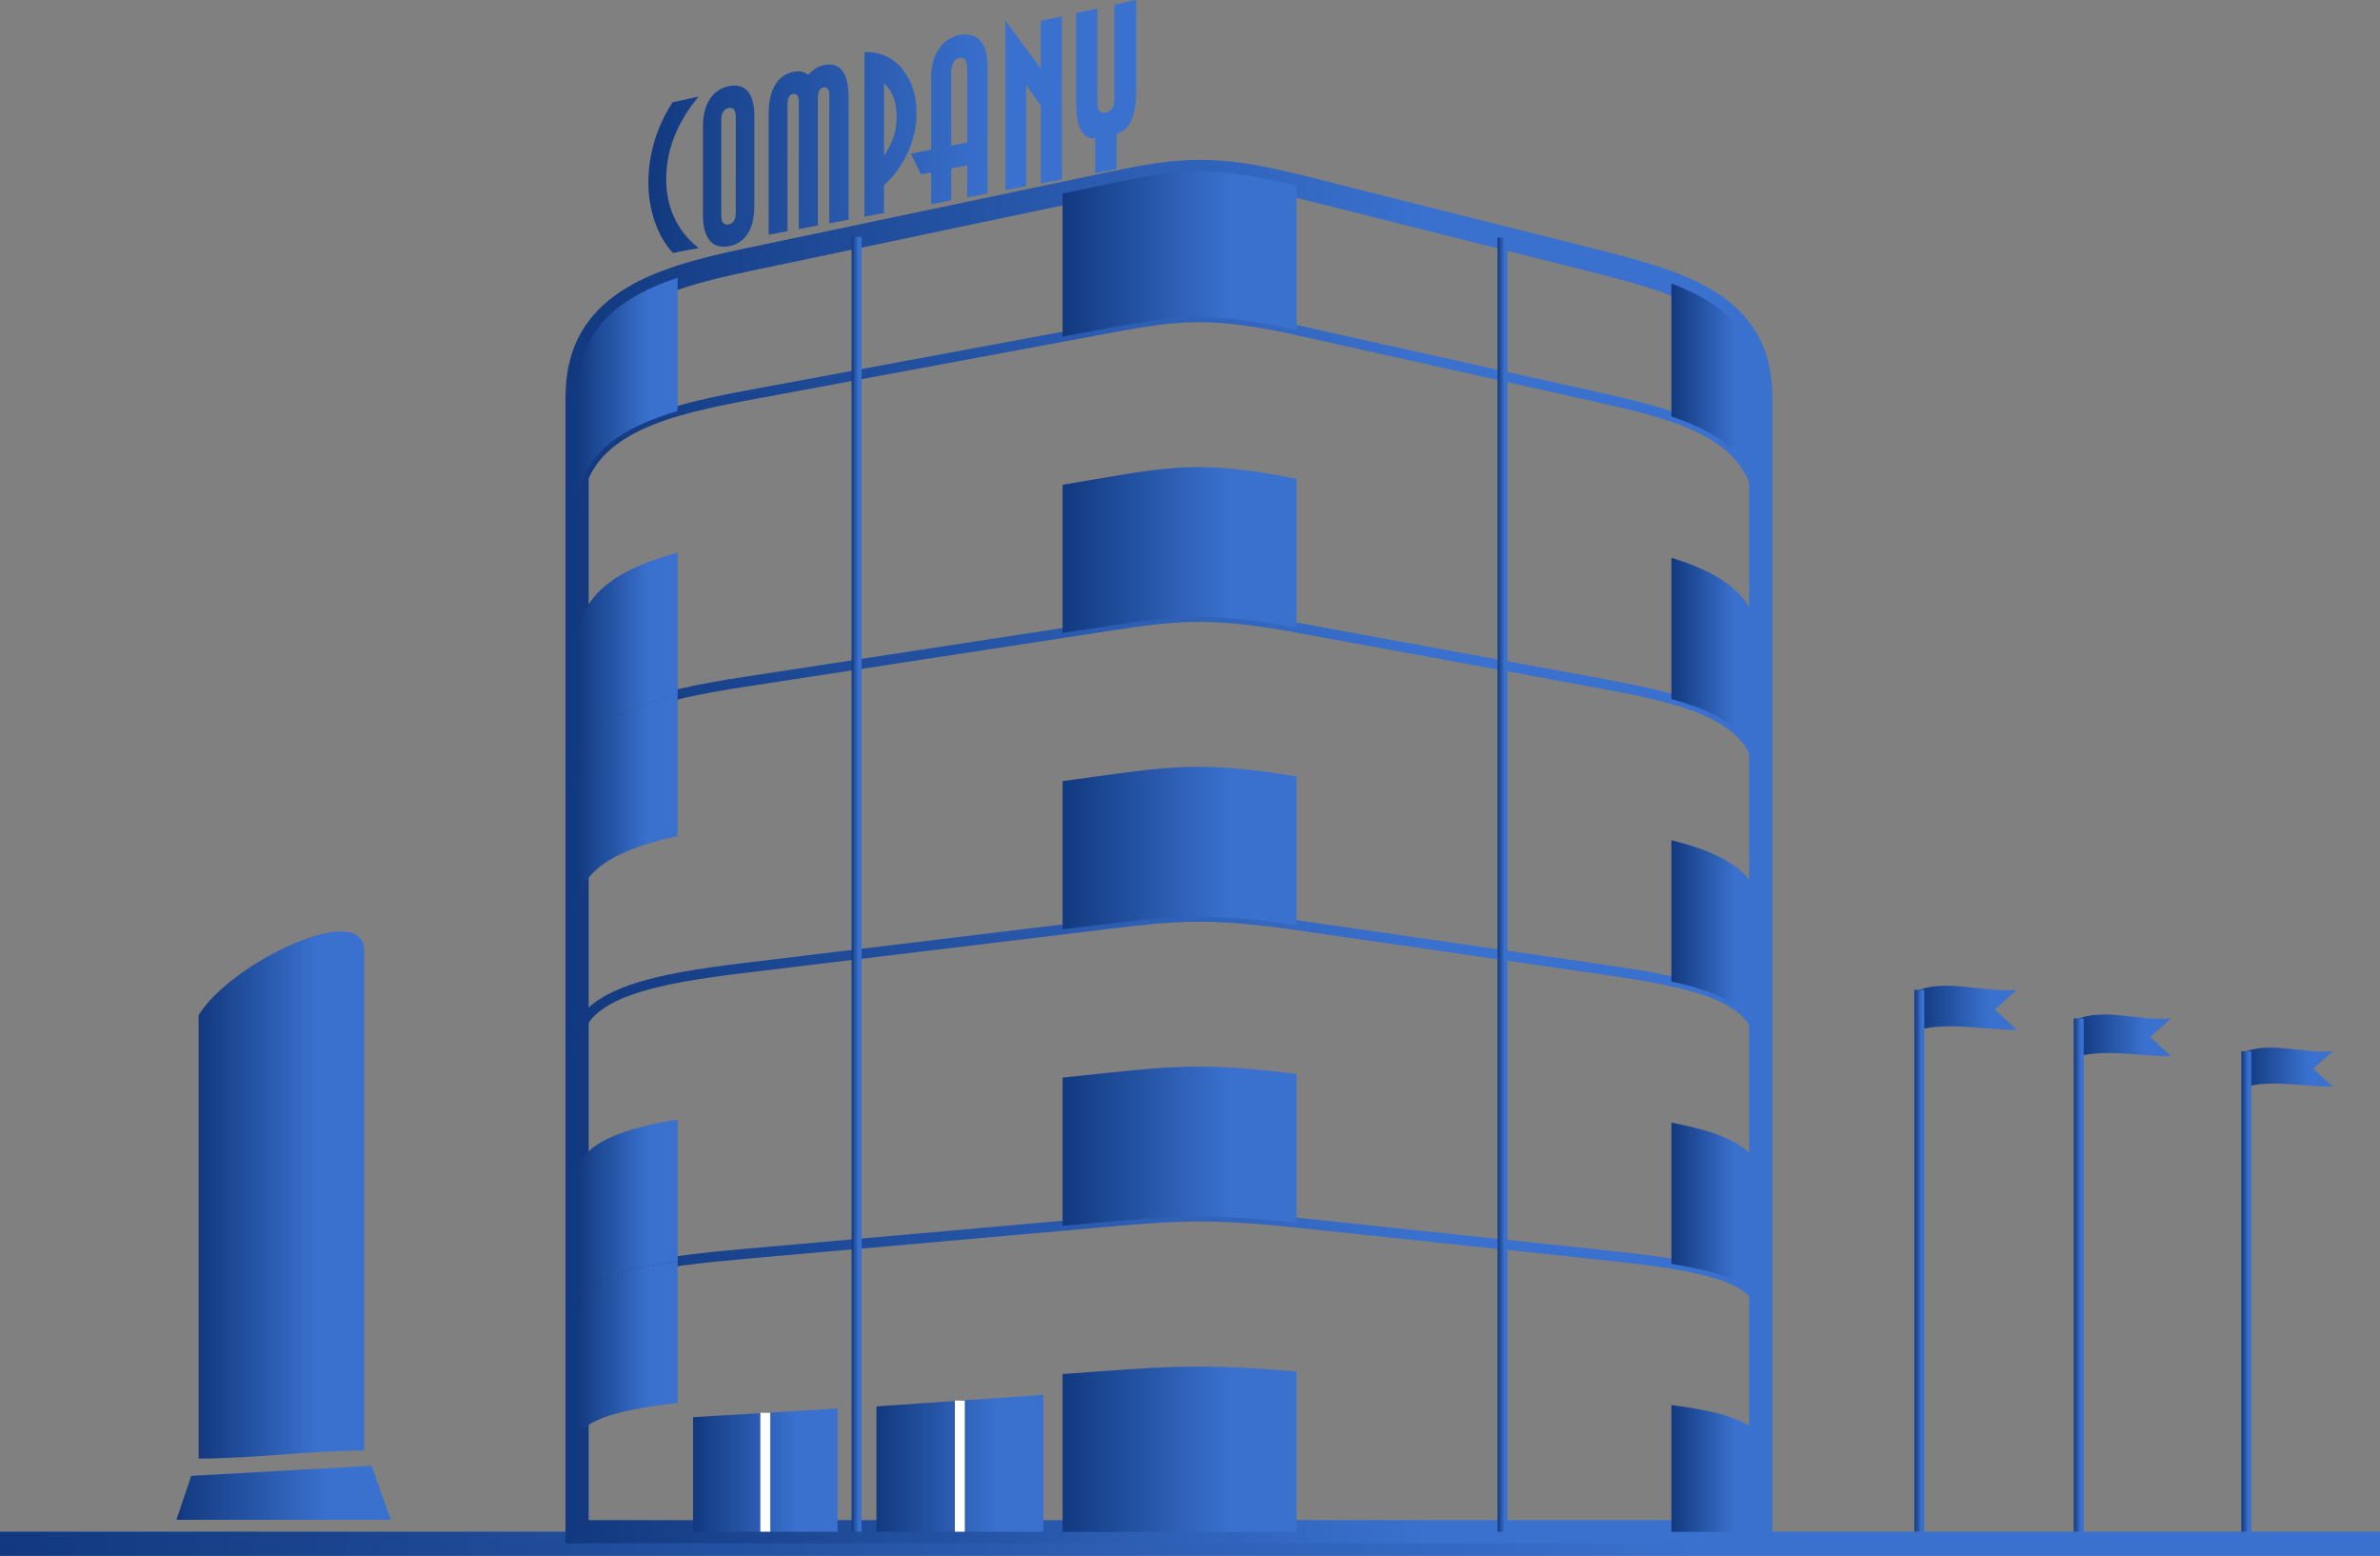 <svg xmlns="http://www.w3.org/2000/svg" viewBox="0 0 152.365 99.578" enable-background="new 0 0 152.365 99.578" xmlns:xlink="http://www.w3.org/1999/xlink"><rect x="0" y="0" width="152.365" height="99.578" fill="#808080" stroke="none"/><defs><linearGradient id="SVGID_42_" gradientUnits="userSpaceOnUse" x1="107" x2="112.71" xlink:href="#SVGID_1_"/><linearGradient id="SVGID_20_" gradientUnits="userSpaceOnUse" x1="143.81" x2="149.35" xlink:href="#SVGID_1_"/><linearGradient id="SVGID_18_" gradientUnits="userSpaceOnUse" x1="133.08" x2="138.99" xlink:href="#SVGID_1_"/><linearGradient id="SVGID_19_" gradientUnits="userSpaceOnUse" x1="132.76" x2="133.39" xlink:href="#SVGID_1_"/><linearGradient id="SVGID_21_" gradientUnits="userSpaceOnUse" x1="143.49" x2="144.13" xlink:href="#SVGID_1_"/><linearGradient id="SVGID_22_" gradientUnits="userSpaceOnUse" x1="11.294" x2="25.02" xlink:href="#SVGID_1_"/><linearGradient id="SVGID_33_" gradientUnits="userSpaceOnUse" x1="68.03" x2="82.998" xlink:href="#SVGID_1_"/><linearGradient id="SVGID_23_" gradientUnits="userSpaceOnUse" x1="12.714" x2="23.315" xlink:href="#SVGID_1_"/><linearGradient id="SVGID_24_" gradientUnits="userSpaceOnUse" x1="36.941" x2="43.38" xlink:href="#SVGID_1_"/><linearGradient id="SVGID_17_" gradientUnits="userSpaceOnUse" x1="122.56" x2="123.19" xlink:href="#SVGID_1_"/><linearGradient id="SVGID_16_" gradientUnits="userSpaceOnUse" x1="122.87" x2="129.12" xlink:href="#SVGID_1_"/><linearGradient id="SVGID_3_" gradientUnits="userSpaceOnUse" x1="36.56" x2="113.03" xlink:href="#SVGID_1_"/><linearGradient id="SVGID_1_" gradientUnits="userSpaceOnUse" x1="0" x2="152.37"><stop stop-color="#12397f"/><stop offset=".713" stop-color="#3a71ce"/><stop offset="1" stop-color="#3a71ce"/></linearGradient><linearGradient id="SVGID_2_" gradientUnits="userSpaceOnUse" x1="36.2" x2="113.46" xlink:href="#SVGID_1_"/><linearGradient id="SVGID_11_" gradientUnits="userSpaceOnUse" x1="54.52" x2="55.15" xlink:href="#SVGID_1_"/><linearGradient id="SVGID_12_" gradientUnits="userSpaceOnUse" x1="95.87" x2="96.51" xlink:href="#SVGID_1_"/><linearGradient id="SVGID_15_" gradientUnits="userSpaceOnUse" x1="41.509" x2="72.73" xlink:href="#SVGID_1_"/><linearGradient id="SVGID_13_" gradientUnits="userSpaceOnUse" x1="44.37" x2="53.618" xlink:href="#SVGID_1_"/><linearGradient id="SVGID_14_" gradientUnits="userSpaceOnUse" x1="56.11" x2="66.792" xlink:href="#SVGID_1_"/></defs><g fill-rule="evenodd"><rect y="98.03" fill="url(#SVGID_1_)" width="152.37" height="1.545"/><path fill="url(#SVGID_2_)" d="m37.685 97.29h74.29v-71.854c0-2.693-1.137-4.34-2.921-5.477-1.892-1.205-4.558-1.895-7.401-2.61l-18.553-4.667h-.004c-2.756-.701-4.657-.98-6.392-.969-1.732.012-3.352.313-5.517.767l-23.21 4.875c-2.852.6-5.494 1.281-7.384 2.516-1.782 1.165-2.908 2.868-2.908 5.565v71.854m75.03 1.484h-75.77-.742v-.742-72.6c0-3.288 1.388-5.372 3.583-6.806 2.087-1.365 4.888-2.093 7.894-2.724l23.21-4.875c2.246-.472 3.934-.785 5.813-.796 1.876-.012 3.89.277 6.763 1.01l18.551 4.667c2.961.745 5.737 1.464 7.837 2.801 2.206 1.404 3.61 3.431 3.61 6.724v72.6.742h-.744z"/></g><g fill="url(#SVGID_3_)"><path d="m113.03 33.12h-.636c0-5.121-5.17-6.272-10.645-7.492l-18.569-4.135c-5.682-1.281-7.822-.981-12.12-.181l-23.23 4.318c-3.181.592-5.681 1.207-7.544 2.283-2.107 1.22-3.089 2.874-3.089 5.206h-.637c0-5.579 5.275-7.02 11.154-8.115l23.23-4.318c4.278-.795 6.59-1.12 12.381.186l18.568 4.135c5.729 1.276 11.141 2.481 11.141 8.113"/><path d="m113.03 41.589h-.636c0-4.646-5.168-5.697-10.639-6.808l-18.569-3.773c-5.686-1.17-7.829-.896-12.137-.166l-23.23 3.941c-5.601.95-10.628 2.186-10.628 6.806h-.635c0-5.116 5.278-6.436 11.159-7.433l23.23-3.941c4.274-.725 6.584-1.021 12.37.169l18.568 3.774c5.732 1.164 11.146 2.265 11.146 7.431"/><path d="m113.03 50.06h-.636c0-4.172-5.165-5.121-10.633-6.125l-18.569-3.412c-5.691-1.059-7.837-.812-12.146-.15l-23.23 3.563c-5.599.859-10.623 1.974-10.623 6.125h-.636c0-4.655 5.28-5.851 11.164-6.753l23.23-3.563c4.27-.655 6.579-.922 12.358.153l18.568 3.412c5.737 1.052 11.154 2.047 11.154 6.75"/><path d="m113.03 58.53h-.636c0-3.696-5.162-4.544-10.627-5.442l-18.569-3.05c-5.696-.948-7.844-.726-12.157-.134l-23.23 3.186c-5.597.768-10.619 1.762-10.619 5.44h-.636c0-4.192 5.283-5.263 11.167-6.07l23.23-3.187c4.266-.584 6.573-.824 12.348.137l18.569 3.051c5.739.943 11.159 1.833 11.159 6.069"/><path d="m113.03 67.01h-.636c0-3.221-5.159-3.969-10.621-4.759l-18.568-2.69c-5.703-.835-7.852-.64-12.17-.117l-23.23 2.808c-5.594.676-10.613 1.549-10.613 4.758h-.637c0-3.73 5.285-4.678 11.173-5.391l23.23-2.809c4.263-.514 6.568-.725 12.337.121l18.568 2.689c5.742.833 11.166 1.618 11.166 5.39"/><path d="m113.03 75.48h-.636c0-2.745-5.156-3.392-10.614-4.075l-18.569-2.326c-5.707-.725-7.859-.556-12.181-.104l-23.23 2.43c-5.591.586-10.608 1.338-10.608 4.075h-.636c0-3.267 5.288-4.091 11.179-4.706l23.23-2.432c4.259-.445 6.563-.627 12.327.104l18.568 2.328c5.744.719 11.17 1.401 11.17 4.706"/><path d="m113.03 83.953h-.636c0-2.27-5.394-2.842-10.608-3.393l-18.57-1.967c-5.712-.611-7.865-.469-12.19-.086l-23.23 2.053c-5.365.475-10.603 1.127-10.603 3.393h-.637c0-2.809 5.064-3.485 11.184-4.03l23.23-2.055c4.255-.375 6.556-.529 12.314.088l18.569 1.967c5.998.635 11.177 1.181 11.177 4.03"/><path d="m113.03 92.43h-.636c0-1.794-5.391-2.26-10.603-2.71l-18.569-1.604c-5.717-.5-7.873-.383-12.203-.07l-23.23 1.675c-3.963.286-10.598.765-10.598 2.71h-.635c0-2.346 5.067-2.902 11.189-3.344l23.23-1.676c4.251-.307 6.55-.432 12.303.072l18.569 1.604c6 .517 11.183.965 11.183 3.343"/></g><rect x="54.52" y="15.16" fill="url(#SVGID_11_)" width=".636" height="82.87"/><rect x="95.87" y="15.213" fill="url(#SVGID_12_)" width=".638" height="82.82"/><polygon fill-rule="evenodd" fill="url(#SVGID_13_)" points="44.371,98.033 53.618,98.033 53.618,90.148 
	44.371,90.699 "/><rect x="48.677" y="90.42" fill="#fff" width=".636" height="7.609"/><polygon fill-rule="evenodd" fill="url(#SVGID_14_)" points="56.109,98.033 66.792,98.033 66.792,89.273 
	56.109,90.012 "/><rect x="61.13" y="89.64" fill="#fff" width=".635" height="8.391"/><g fill-rule="evenodd"><path fill="url(#SVGID_15_)" d="m44.728 15.877c-.556.104-1.102.208-1.648.311-.509-.556-.896-1.228-1.167-2.02-.271-.788-.403-1.62-.403-2.496 0-.832.115-1.663.35-2.499.263-.935.662-1.81 1.199-2.624.556-.123 1.108-.245 1.67-.369-.612.725-1.088 1.482-1.436 2.273-.214.487-.379.98-.484 1.48-.104.499-.159 1-.159 1.519 0 .514.055.999.163 1.455.108.458.273.888.49 1.291.346.649.819 1.209 1.425 1.675m3.565-2.702c0 .832-.173 1.469-.516 1.916-.274.358-.637.58-1.093.665-.549.103-.967-.017-1.251-.359s-.428-.869-.428-1.581c0-.947 0-1.895 0-2.843 0-.946 0-1.896 0-2.845 0-.813.172-1.443.518-1.898.278-.367.644-.6 1.097-.701.431-.096.778-.05 1.045.131.417.284.628.87.628 1.765 0 .958 0 1.918 0 2.875 0 .958 0 1.918 0 2.875m-1.19.427c.003-1.019.003-2.039.003-3.059 0-1.019 0-2.04 0-3.06 0-.183-.028-.326-.091-.424-.082-.131-.209-.178-.375-.143-.127.027-.237.101-.326.218-.092.117-.138.301-.139.548-.002 1.017 0 2.035 0 3.05s0 2.034 0 3.05c0 .248.047.415.139.5.089.084.195.115.324.09.137-.026.248-.097.333-.21.088-.114.132-.302.132-.56m7.221.465c-.415.079-.823.157-1.233.233 0-1.368 0-2.737 0-4.105 0-1.367 0-2.739 0-4.108 0-.17-.032-.302-.093-.392-.063-.092-.159-.122-.285-.096-.089.02-.159.064-.215.133-.093.114-.14.286-.14.513 0 1.367 0 2.733 0 4.098 0 1.366 0 2.731 0 4.096-.413.077-.818.152-1.221.229 0-1.36 0-2.721 0-4.08 0-1.36.003-2.721.003-4.082 0-.123-.016-.223-.047-.302-.062-.155-.171-.217-.328-.183-.233.05-.346.262-.346.639 0 1.357 0 2.717 0 4.073-0 1.356-.003 2.714-.003 4.07-.402.077-.805.152-1.206.227 0-1.288 0-2.577 0-3.865 0-1.289-.002-2.579 0-3.868 0-.861.167-1.527.497-1.989.264-.369.619-.602 1.058-.699.213-.047.391-.052.538-.021.149.03.291.097.435.204.124-.137.271-.264.44-.379.168-.116.349-.193.549-.237.456-.102.809-.027 1.074.219.347.322.523.924.523 1.811 0 1.311 0 2.622 0 3.932 0 1.31 0 2.62 0 3.929m4.353-6.819c0 .821-.175 1.637-.527 2.438-.372.847-.893 1.568-1.555 2.169 0 .595 0 1.191 0 1.785-.422.079-.84.157-1.254.236 0-1.756 0-3.513.003-5.269 0-1.756 0-3.513 0-5.271 1.023-.026 1.848.353 2.466 1.143.287.367.508.781.65 1.241.141.464.217.972.217 1.528m-1.271.219c0-.433-.064-.833-.194-1.199-.129-.367-.336-.678-.618-.935 0 .774 0 1.546 0 2.319 0 .772 0 1.545 0 2.317.24-.337.438-.714.587-1.128.151-.416.225-.873.225-1.374m5.819 4.923c0-1.361 0-2.721 0-4.081s0-2.722 0-4.083c0-.892-.218-1.488-.655-1.793-.318-.223-.721-.281-1.214-.171-.412.092-.77.309-1.077.648-.446.494-.669 1.19-.669 2.09 0 .764 0 1.529 0 2.292 0 .764 0 1.527 0 2.291-.434.087-.868.173-1.298.26.212.441.427.88.646 1.321.216-.042.434-.085.652-.127 0 .679 0 1.357 0 2.036.428-.08.855-.162 1.29-.243 0-.68 0-1.362 0-2.043.336-.066.68-.133 1.021-.2 0 .684 0 1.368 0 2.05.431-.083.868-.166 1.304-.247m-1.304-3.269c-.341.069-.685.137-1.021.205 0-.774-.002-1.548-.002-2.322 0-.775 0-1.548 0-2.322 0-.292.043-.516.13-.676.088-.16.213-.258.379-.294.218-.047.366.039.449.254.041.107.065.272.065.496 0 .777 0 1.553 0 2.33 0 .776 0 1.553 0 2.329m6.06 2.373c-.452.085-.902.17-1.348.253 0-.829 0-1.659 0-2.488 0-.83 0-1.658 0-2.489-.318-.445-.627-.891-.94-1.336 0 1.083 0 2.164 0 3.246 0 1.082 0 2.163 0 3.244-.446.084-.887.167-1.327.25 0-1.808 0-3.617 0-5.425 0-1.808 0-3.617 0-5.426.375.51.75 1.02 1.127 1.531.376.511.756 1.025 1.136 1.539 0-.507 0-1.016 0-1.523 0-.507 0-1.015 0-1.524.447-.098.897-.197 1.349-.297 0 1.74-.002 3.483 0 5.223.002 1.74.003 3.481.003 5.222m4.749-5.588c0 .807-.119 1.435-.35 1.884-.19.37-.452.624-.79.759-.037.015-.072.025-.106.036 0 .75 0 1.499 0 2.248-.459.087-.918.173-1.372.259 0-.745 0-1.491 0-2.238-.038.003-.07.005-.105.005-.325-.005-.578-.158-.761-.45-.236-.374-.357-.947-.357-1.725 0-.972 0-1.945 0-2.917 0-.971 0-1.946 0-2.918.453-.099.906-.2 1.365-.302 0 1 0 2 0 3.01 0 1 0 2 0 3 0 .21.03.364.081.464.087.171.25.235.487.188.163-.033.287-.126.382-.287.092-.157.134-.354.134-.585 0-1 0-2.01 0-3.01 0-1 0-2.01 0-3.02.459-.102.924-.206 1.392-.308 0 .985 0 1.97 0 2.953 0 .983 0 1.969 0 2.953"/><path fill="url(#SVGID_16_)" d="m122.87 63.35c1.907-.676 4.138.189 6.243 0-.471.421-.941.842-1.412 1.262.471.432.941.865 1.412 1.299-2.081 0-4.385-.51-6.243 0 0-.853 0-1.707 0-2.561"/></g><rect x="122.56" y="63.35" fill="url(#SVGID_17_)" width=".635" height="34.678"/><path fill-rule="evenodd" fill="url(#SVGID_18_)" d="m133.08 65.18c1.807-.641 3.92.18 5.914 0-.444.399-.891.797-1.338 1.195.447.41.894.82 1.338 1.23-1.971 0-4.153-.481-5.914 0 0-.808 0-1.616 0-2.425"/><rect x="132.76" y="65.18" fill="url(#SVGID_19_)" width=".637" height="32.855"/><path fill-rule="evenodd" fill="url(#SVGID_20_)" d="m143.81 67.28c1.692-.6 3.669.166 5.537 0-.417.373-.835.746-1.252 1.119.417.383.835.768 1.252 1.15-1.846 0-3.89-.45-5.537 0 0-.755 0-1.511 0-2.269"/><rect x="143.49" y="67.28" fill="url(#SVGID_21_)" width=".637" height="30.756"/><g fill-rule="evenodd"><polygon fill="url(#SVGID_22_)" points="11.294,97.27 25.018,97.27 23.788,93.809 
	12.241,94.457 "/><path fill="url(#SVGID_23_)" d="m12.714 93.35c3.534 0 7.07-.513 10.601-.513v-31.979c-0-3.342-8.549.751-10.601 4.115 0 9.288 0 19.09 0 28.377"/><g fill="url(#SVGID_24_)"><path d="m43.38 17.772c-3.745 1.254-6.442 3.281-6.442 7.665v6.682c.432-3.224 3-4.802 6.442-5.812v-8.535"/><path d="m43.38 26.307c-3.44 1.01-6.01 2.588-6.442 5.812v8.56c.432-2.941 3-4.381 6.442-5.303v-9.07"/><path d="m43.38 44.44c-3.44.834-6.01 2.135-6.442 4.795v8.561c.432-2.379 3-3.543 6.442-4.288v-9.07"/><path d="m43.38 62.58c-3.44.656-6.01 1.682-6.442 3.777v8.561c.432-1.814 3-2.702 6.442-3.271v-9.07"/><path d="m43.38 80.72c-3.44.48-6.01 1.229-6.442 2.763v8.559c.432-1.25 3-1.861 6.442-2.252v-9.07"/><path d="m43.38 89.78c-3.44.391-6.01 1-6.442 2.252.432-1.25 3-1.861 6.442-2.252m0-9.07c-3.44.48-6.01 1.229-6.442 2.763v8.559 5.996h6.442v-8.248-9.07"/><path d="m36.941 83.48c.432-1.533 3-2.282 6.442-2.763v-9.07c-3.44.569-6.01 1.457-6.442 3.271v8.561"/><path d="m36.941 66.36c.432-2.096 3-3.121 6.442-3.777v-9.07c-3.44.745-6.01 1.909-6.442 4.288v8.558"/><path d="m36.941 49.24c.432-2.661 3-3.961 6.442-4.795v-9.07c-3.44.921-6.01 2.361-6.442 5.303v8.559"/></g><g fill="url(#SVGID_33_)"><path d="m82.998 87.78c-5.474-.471-7.674-.365-12.03-.053l-2.942.213v10.1h14.972v-10.258z"/><path d="m70.969 87.72c4.355-.313 6.556-.418 12.03.053v-9.52c-5.474-.578-7.674-.45-12.03-.064l-2.942.26v9.484l2.942-.213"/><path d="m70.969 78.19c4.355-.386 6.556-.514 12.03.064v-9.521c-5.474-.684-7.674-.532-12.03-.076l-2.942.309v9.484l2.942-.26"/><path d="m70.969 68.66c4.355-.456 6.556-.607 12.03.076v-9.52c-5.474-.791-7.674-.616-12.03-.09l-2.942.357v9.484l2.942-.307"/><path d="m70.969 59.12c4.355-.526 6.556-.701 12.03.09v-9.521c-5.474-.897-7.674-.699-12.03-.1l-2.942.402v9.486l2.942-.357"/><path d="m70.969 49.594c4.355-.599 6.556-.797 12.03.1v-9.521c-5.474-1-7.674-.781-12.03-.112l-2.942.452v9.484l2.942-.403"/><path d="m70.969 40.06c4.355-.668 6.556-.891 12.03.112v-9.521c-5.474-1.11-7.674-.864-12.03-.124l-2.942.5v9.484l2.942-.451"/><path d="m70.969 30.528c4.355-.74 6.556-.986 12.03.124v-9.521c-5.474-1.217-7.674-.947-12.03-.136l-2.942.547v9.485l2.942-.499"/><path d="m70.969 20.996c4.355-.812 6.556-1.081 12.03.136v-9.236c-5.426-1.355-7.627-1.05-11.965-.139l-3.01.632v9.154l2.942-.547"/></g><g fill="url(#SVGID_42_)"><path d="m107 18.14v8.512c3.346 1.132 5.709 2.842 5.709 6.458v-7.679c0-4.082-2.363-6.01-5.709-7.291"/><path d="m112.71 33.12c0-3.616-2.363-5.327-5.709-6.458v9.04c3.337 1.03 5.697 2.586 5.709 5.87v-8.45"/><path d="m112.71 41.565c-.012-3.284-2.372-4.84-5.709-5.87v9.04c3.337.934 5.697 2.34 5.709 5.308v-8.45-.024"/><path d="m112.71 50.04c-.012-2.968-2.372-4.375-5.709-5.308v9.04c3.337.834 5.697 2.092 5.709 4.745v-8.452-.024"/><path d="m112.71 58.52c-.012-2.653-2.372-3.911-5.709-4.745v9.04c3.337.735 5.697 1.844 5.709 4.184v-8.456-.02"/><path d="m112.71 66.99c-.012-2.34-2.372-3.448-5.709-4.184v9.04c3.337.636 5.697 1.595 5.709 3.62v-8.457-.017"/><path d="m112.71 75.47c-.012-2.025-2.372-2.984-5.709-3.62v9.04c3.337.537 5.697 1.348 5.709 3.057v-8.46-.015"/><path d="m112.71 83.939c-.012-1.709-2.372-2.52-5.709-3.057v9.04c3.346.439 5.709 1.103 5.709 2.506v-8.473-.013"/><path d="m112.71 92.43c0-1.403-2.363-2.066-5.709-2.506v8.113h5.709v-5.607"/></g></g></svg>